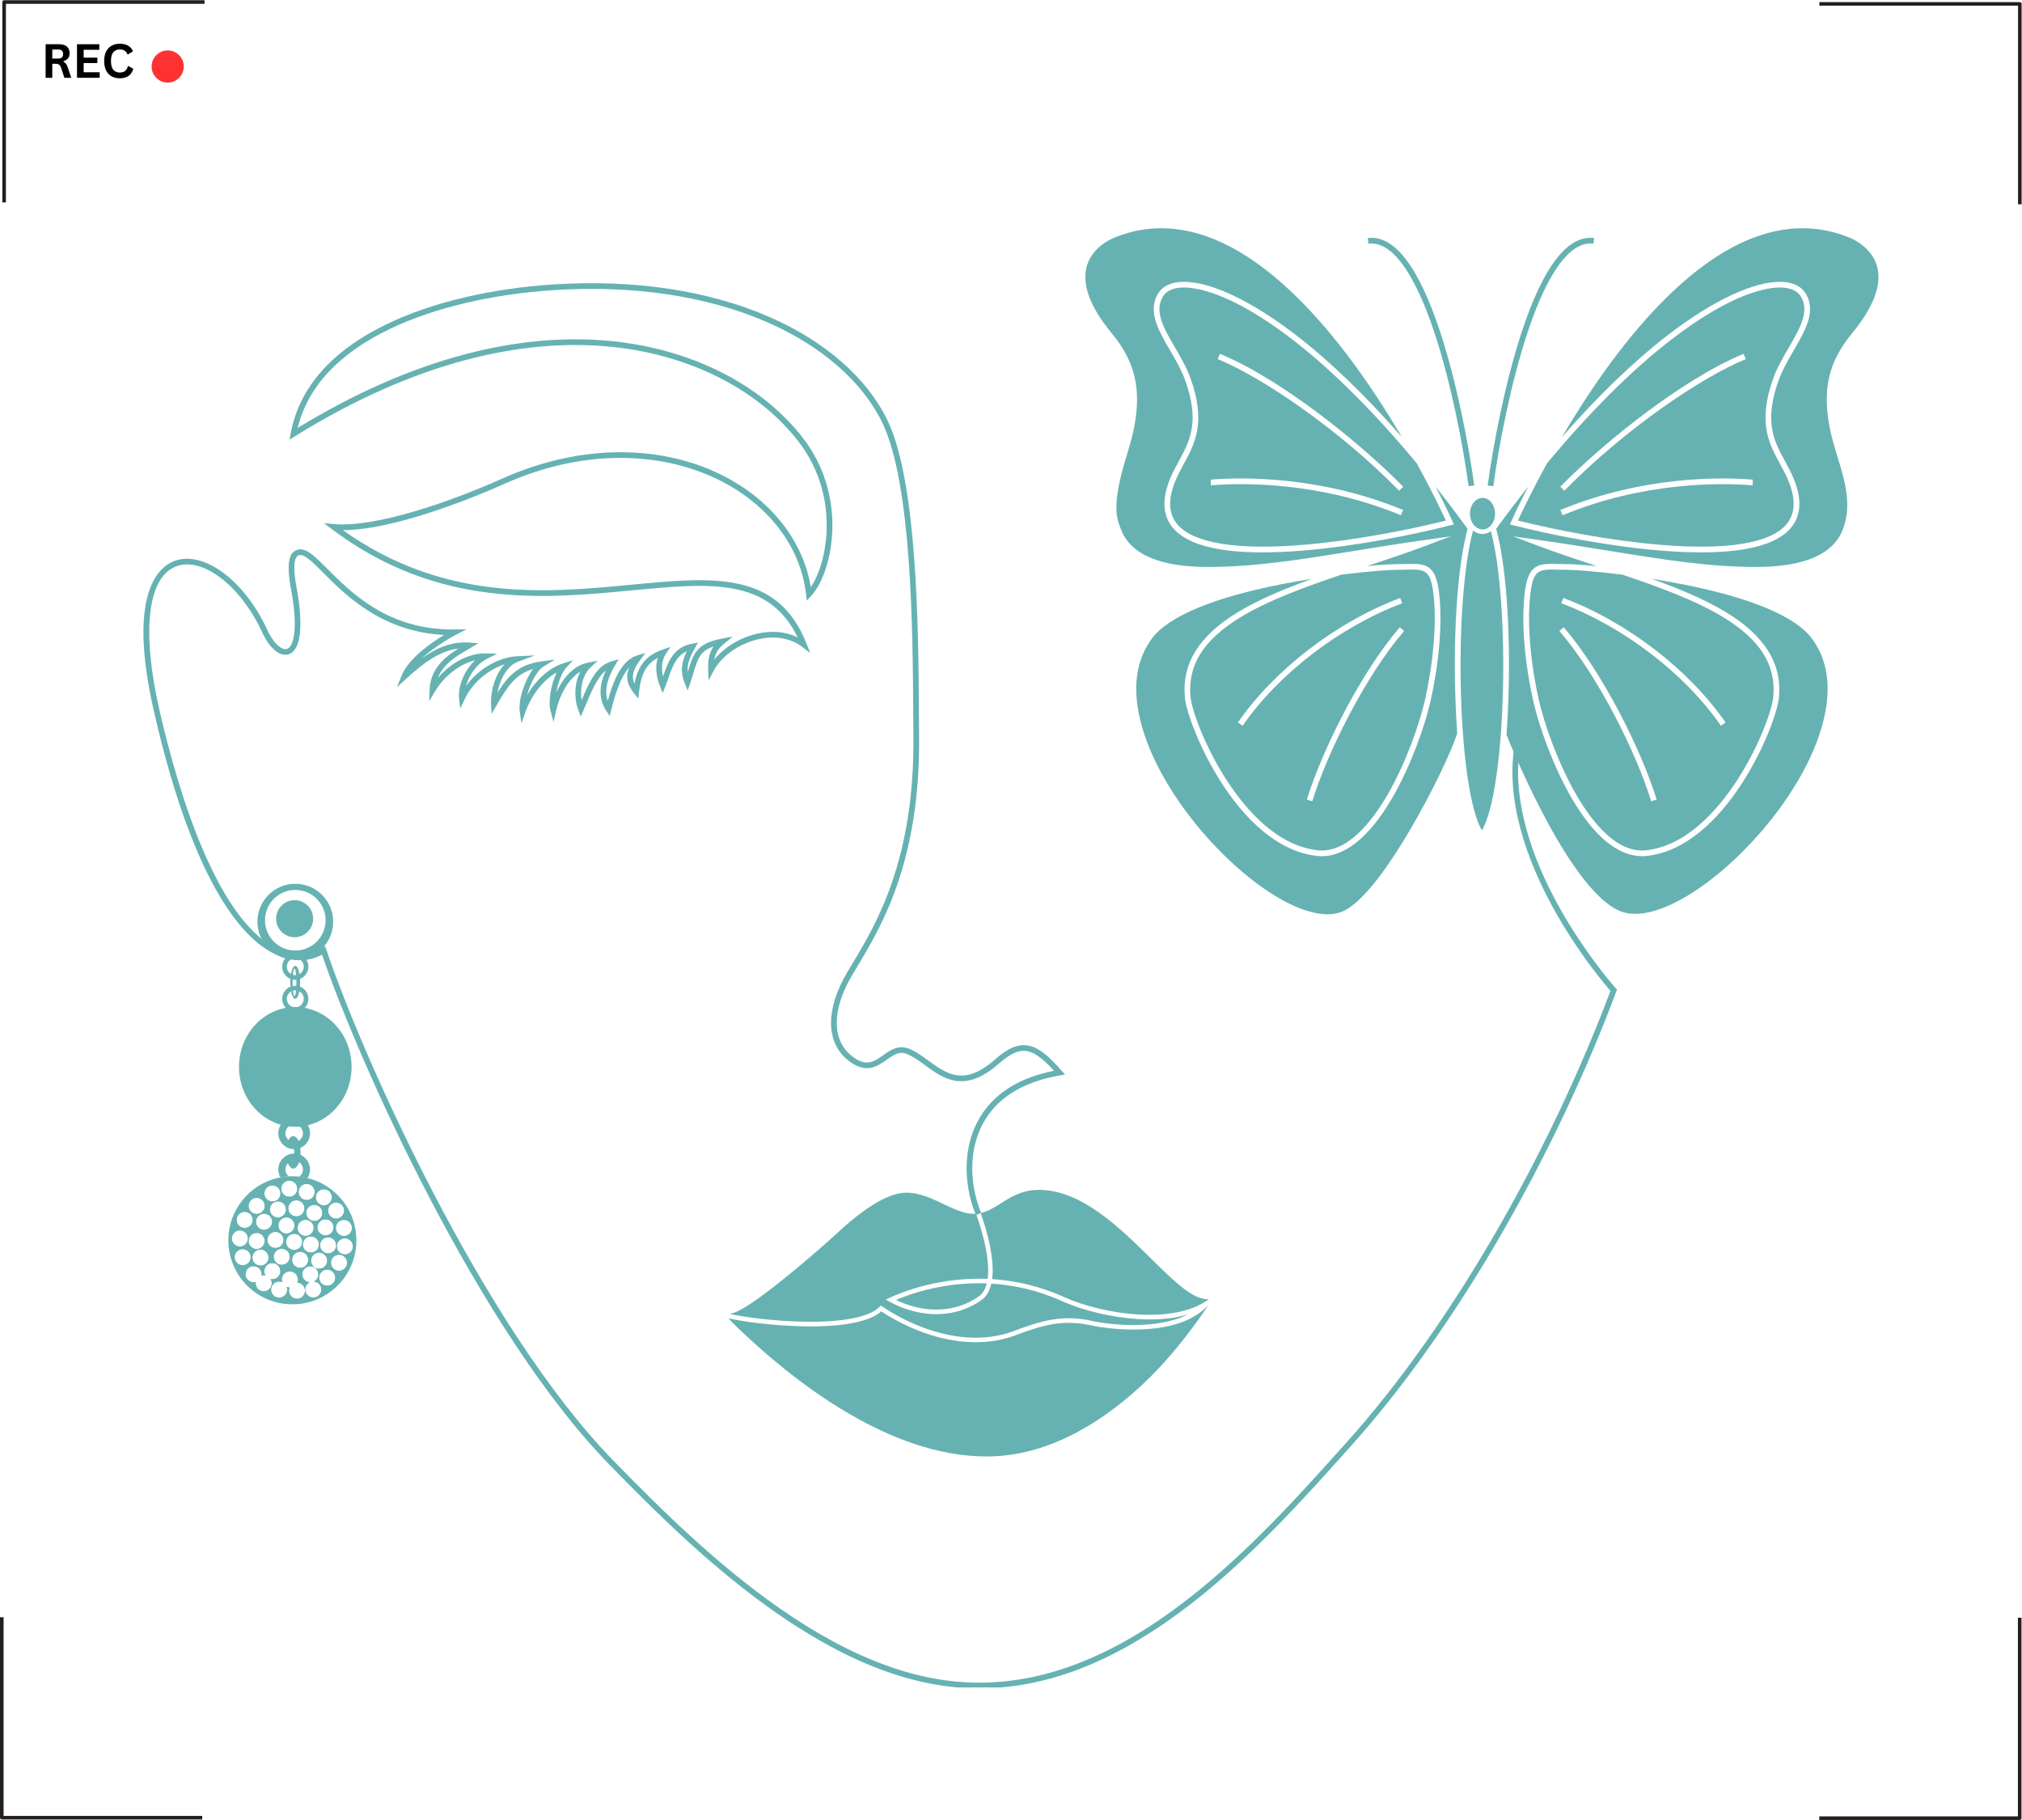 <svg xmlns="http://www.w3.org/2000/svg" xmlns:xlink="http://www.w3.org/1999/xlink" width="600" zoomAndPan="magnify" viewBox="0 0 450 405" height="540" preserveAspectRatio="xMidYMid meet" version="1.0"><defs><g/><clipPath id="d40fa03a01"><path d="M 31.922 63 L 360 63 L 360 375.508 L 31.922 375.508 Z M 31.922 63 " clip-rule="nonzero"/></clipPath><clipPath id="44372334ea"><path d="M 332.355 50.793 L 418.059 50.793 L 418.059 203.578 L 332.355 203.578 Z M 332.355 50.793 " clip-rule="nonzero"/></clipPath><clipPath id="2aea338008"><path d="M 0 359.883 L 45 359.883 L 45 404.883 L 0 404.883 Z M 0 359.883 " clip-rule="nonzero"/></clipPath><clipPath id="87c5c5e576"><path d="M 404.883 359.992 L 449.883 359.992 L 449.883 404.992 L 404.883 404.992 Z M 404.883 359.992 " clip-rule="nonzero"/></clipPath><clipPath id="0e1efdb0f7"><path d="M 404.914 0.465 L 449.914 0.465 L 449.914 45.465 L 404.914 45.465 Z M 404.914 0.465 " clip-rule="nonzero"/></clipPath><clipPath id="e71f429fcb"><path d="M 50.82 261 L 79.281 261 L 79.281 290.652 L 50.82 290.652 Z M 50.82 261 " clip-rule="nonzero"/></clipPath><clipPath id="ad55011ee0"><path d="M 57 196.52 L 75 196.52 L 75 214 L 57 214 Z M 57 196.52 " clip-rule="nonzero"/></clipPath><clipPath id="bade76c99d"><path d="M 61.449 200.312 L 70 200.312 L 70 209 L 61.449 209 Z M 61.449 200.312 " clip-rule="nonzero"/></clipPath><clipPath id="0a89ea1f13"><path d="M 0.52 0.051 L 45.52 0.051 L 45.52 45.051 L 0.52 45.051 Z M 0.52 0.051 " clip-rule="nonzero"/></clipPath><clipPath id="f2f727d668"><path d="M 33.742 11.219 L 41 11.219 L 41 18.719 L 33.742 18.719 Z M 33.742 11.219 " clip-rule="nonzero"/></clipPath></defs><g clip-path="url(#d40fa03a01)"><path fill="#66b2b2" d="M 217.914 375.707 C 203.801 375.707 189.047 370.23 172.863 358.977 C 159.031 349.363 146.734 337.355 135.508 325.809 C 106.398 295.871 79.742 236.055 71.668 212.441 C 68.828 213.984 65.465 214.094 62.113 212.734 C 57.188 210.738 52.469 205.789 48.094 198.027 C 42.809 188.652 38.16 175.344 34.293 158.469 C 28.137 131.656 35.512 125.969 38.969 124.77 C 42.086 123.688 45.895 124.641 49.695 127.461 C 53.453 130.246 56.875 134.633 59.328 139.809 C 60.801 143.238 62.746 144.734 63.832 144.402 C 65.32 143.953 66.449 140.168 64.754 130.988 C 63.988 126.836 64.074 124.332 65.031 123.109 C 65.449 122.578 66.012 122.293 66.703 122.246 C 68.426 122.145 70.203 123.922 72.891 126.617 C 78.305 132.035 86.48 140.23 101.148 140.074 L 103.82 140.043 L 101.445 141.27 C 101.387 141.301 97.082 143.543 93.809 146.555 C 97.195 144.109 100.559 142.715 104.453 142.992 L 106.469 143.133 L 104.734 144.164 C 104.543 144.281 104.344 144.402 104.133 144.52 C 101.637 145.992 98.66 147.746 97.434 150.855 C 100.355 147.457 104.445 145.301 108.121 145.398 L 110.656 145.461 L 108.387 146.598 C 106.074 147.754 104.367 150.289 103.703 152.656 C 106.684 148.527 111.352 146.227 114.977 146.043 L 119.043 145.844 L 115.234 147.273 C 112.891 148.148 111.258 151.129 110.73 154.113 C 113.148 150.258 115.52 147.863 120.492 147.184 L 123.484 146.777 L 120.91 148.355 C 119.602 149.152 118.027 151.984 117.293 154.691 C 119.297 151.27 122.25 148.602 125.281 147.637 L 127.531 146.926 L 125.941 148.668 C 125.062 149.637 124.195 151.906 123.805 154.098 C 125.238 150.957 127.59 148.086 130.859 147.457 L 133.027 147.039 L 131.406 148.543 C 129.754 150.082 129.008 153.02 129.441 155.785 C 131.293 151.418 132.918 148.047 136.148 147.145 L 137.688 146.715 L 136.859 148.086 C 135.547 150.246 134.336 153.227 135.246 155.969 C 136.535 151.352 138.375 146.895 141.797 145.855 L 143.652 145.289 L 142.488 146.84 C 140.727 149.191 140.543 150.727 141.211 152.141 C 141.988 148.055 143.867 145.812 147.438 144.57 L 149.219 143.949 L 148.172 145.52 C 147.336 146.777 147.121 148.605 147.535 150.547 C 147.551 150.504 147.562 150.465 147.582 150.426 C 148.629 147.426 149.824 144.023 154.004 143.246 L 155.328 143.004 L 154.676 144.18 C 153.629 146.062 152.863 147.66 153.051 149.566 C 153.066 149.52 153.078 149.473 153.098 149.426 C 154.328 145.406 155.008 143.188 160.637 142.117 L 163.074 141.652 L 161.16 143.227 C 159.793 144.348 159.188 145.449 158.965 146.781 C 161.188 144.02 164.758 141.836 168.621 140.988 C 171.883 140.266 174.965 140.566 177.5 141.824 C 174.668 135.938 170.332 132.523 163.992 131.156 C 157.527 129.758 149.676 130.512 140.582 131.379 C 121.359 133.219 97.445 135.508 73.867 117.758 L 72.094 116.418 L 74.309 116.621 C 83.441 117.449 100.059 111.746 111.512 106.609 C 120.895 102.406 130.363 100.402 139.656 100.652 C 148.098 100.883 156.113 103.031 162.836 106.879 C 172.52 112.41 178.867 121.012 180.445 130.652 C 182.188 128.059 183.793 123.477 183.965 117.895 C 184.129 112.707 183.109 105 177.316 97.746 C 168.219 86.359 153.117 78.852 135.879 77.156 C 125.73 76.156 114.945 77.133 103.828 80.059 C 91.398 83.336 78.551 89.059 65.652 97.078 L 64.43 97.84 L 64.695 96.426 C 66.633 86.141 73.93 77.914 86.387 71.977 C 96.254 67.266 109.316 64.184 123.168 63.293 C 141.133 62.133 157.766 64.641 171.266 70.543 C 183.641 75.949 192.961 84.117 197.512 93.535 C 204.199 107.391 204.402 140.652 204.504 158.523 C 204.516 160.434 204.527 162.18 204.547 163.719 C 204.855 191.695 196.086 206.277 190.848 214.988 C 190.395 215.742 189.965 216.453 189.57 217.125 C 185.156 224.676 185.098 231.312 189.43 234.875 C 192.688 237.559 194.5 236.277 196.598 234.789 C 198.152 233.688 199.914 232.445 202.215 233.332 C 203.734 233.918 205.121 234.926 206.586 235.996 C 210.695 238.988 214.574 241.816 221.445 235.754 C 224.078 233.43 226.152 232.453 228.172 232.578 C 230.922 232.762 233.398 234.984 236.273 238.27 L 237.016 239.121 L 235.902 239.312 C 227.609 240.734 221.844 244.324 218.777 249.984 C 215.074 256.797 216.246 264.969 218.363 269.895 L 217.203 270.395 C 214.969 265.207 213.746 256.594 217.664 249.379 C 220.781 243.621 226.469 239.887 234.574 238.27 C 231.824 235.258 229.91 233.961 228.09 233.844 C 226.43 233.738 224.645 234.617 222.281 236.703 C 214.648 243.438 209.969 240.031 205.84 237.02 C 204.445 236 203.125 235.039 201.758 234.516 C 200.09 233.871 198.812 234.773 197.328 235.824 C 195.238 237.309 192.629 239.152 188.621 235.852 C 183.773 231.863 183.723 224.621 188.48 216.484 C 188.875 215.809 189.305 215.094 189.762 214.336 C 194.934 205.738 203.582 191.348 203.281 163.73 C 203.262 162.191 203.25 160.445 203.238 158.531 C 203.137 140.762 202.934 107.684 196.371 94.086 C 191.953 84.938 182.855 76.988 170.754 71.703 C 157.441 65.883 141.012 63.41 123.25 64.559 C 109.559 65.438 96.66 68.48 86.93 73.117 C 75.457 78.594 68.5 86.027 66.25 95.223 C 78.832 87.543 91.355 82.031 103.508 78.836 C 114.77 75.867 125.703 74.879 136.004 75.895 C 153.582 77.621 168.996 85.301 178.305 96.957 C 184.34 104.512 185.402 112.535 185.234 117.934 C 185.047 123.961 183.184 129.738 180.488 132.648 L 179.547 133.668 L 179.391 132.289 C 178.297 122.457 172.035 113.59 162.207 107.98 C 155.664 104.238 147.852 102.145 139.625 101.918 C 130.52 101.668 121.238 103.637 112.031 107.766 C 108.07 109.543 88.641 117.957 76.309 117.973 C 98.945 134.094 121.918 131.895 140.461 130.117 C 158.672 128.375 173.055 126.996 179.484 143.199 L 180.332 145.336 L 178.512 143.938 C 176.008 142.02 172.594 141.41 168.895 142.223 C 164.508 143.191 160.547 145.977 158.801 149.32 L 157.707 151.418 L 157.605 149.051 C 157.523 147.059 157.727 145.406 158.812 143.871 C 155.824 144.848 155.336 146.449 154.309 149.797 C 154.102 150.465 153.871 151.227 153.598 152.043 L 153.055 153.652 L 152.41 152.082 C 151.246 149.25 151.797 147.078 152.855 144.914 C 150.488 145.961 149.652 148.344 148.773 150.84 C 148.555 151.473 148.324 152.129 148.074 152.754 L 147.48 154.203 L 146.895 152.754 C 145.984 150.492 145.816 148.234 146.375 146.402 C 143.863 147.746 142.656 149.992 142.223 153.941 L 142.059 155.453 L 141.102 154.27 C 139.551 152.352 139.184 150.57 140.039 148.504 C 138.109 150.625 136.91 154.5 136.039 157.922 L 135.688 159.309 L 134.898 158.117 C 132.949 155.172 133.586 151.887 134.816 149.227 C 132.961 150.688 131.738 153.586 130.18 157.289 L 129.25 159.484 L 128.699 157.977 C 127.66 155.141 127.898 151.84 129.16 149.457 C 126.457 151.074 124.547 154.734 123.758 158.16 L 123.18 160.648 L 122.527 158.18 C 121.93 155.93 122.711 152.129 123.871 149.641 C 120.918 151.316 118.25 154.668 116.902 158.535 L 116.055 160.973 L 115.676 158.422 C 115.285 155.793 116.77 151.391 118.633 148.867 C 114.691 150.027 112.883 152.84 110.469 157.023 L 109.398 158.879 L 109.289 156.738 C 109.137 153.734 110.219 150.086 112.277 147.84 C 108.922 148.922 105.305 151.605 103.371 155.68 L 102.441 157.664 L 102.172 155.488 C 101.859 152.922 103.219 149.262 105.73 146.93 C 102.355 147.746 98.902 150.367 96.781 153.91 L 95.508 156.027 L 95.602 153.559 C 95.785 148.762 99.047 146.16 102.016 144.316 C 97.961 144.824 94.371 147.391 90.406 151.031 L 88.344 152.922 L 89.391 150.324 C 90.93 146.508 95.973 143.027 98.84 141.297 C 85.055 140.602 76.945 132.473 72 127.512 C 69.727 125.234 67.938 123.441 66.781 123.508 C 66.449 123.531 66.223 123.648 66.035 123.887 C 65.551 124.504 65.152 126.195 66 130.754 C 67.594 139.371 66.941 144.785 64.199 145.613 C 62.211 146.215 59.785 144.094 58.176 140.328 C 53.41 130.281 45.156 123.965 39.387 125.969 C 32.859 128.234 31.414 140.281 35.527 158.184 C 39.531 175.648 48.375 205.801 62.59 211.559 C 65.828 212.875 69.051 212.66 71.672 210.961 L 72.355 210.52 L 72.617 211.297 C 80.348 234.285 107.145 294.824 136.418 324.93 C 147.602 336.426 159.844 348.383 173.586 357.941 C 189.949 369.312 204.789 374.711 218.949 374.43 C 233.758 374.141 248.602 368.07 264.332 355.867 C 277.828 345.395 289.715 332.105 299.266 321.422 L 299.773 320.859 C 311.398 307.934 323.145 291.301 333.75 272.742 C 343.387 255.887 351.906 237.832 358.41 220.5 C 357.176 219.078 351.695 212.578 346.59 203.691 C 341.25 194.402 335.227 180.531 336.867 167.184 L 338.121 167.336 C 336.523 180.328 342.434 193.922 347.676 203.039 C 353.379 212.961 359.543 219.875 359.605 219.941 L 359.863 220.227 L 359.727 220.586 C 353.188 238.09 344.586 256.344 334.852 273.371 C 324.203 292.004 312.395 308.715 300.715 321.703 L 300.211 322.27 C 290.625 332.988 278.695 346.328 265.109 356.867 C 249.152 369.242 234.062 375.402 218.973 375.695 C 218.625 375.703 218.27 375.707 217.914 375.707 " fill-opacity="1" fill-rule="nonzero"/></g><path fill="#66b2b2" d="M 195.73 290.82 L 196.023 290.531 L 196.367 290.758 C 206.266 297.324 217.168 299.367 225.52 296.227 C 231.566 293.953 236.363 292.457 243.023 293.938 C 247.117 294.848 257.531 295.949 264.438 292.484 C 261.637 293.332 258.625 293.613 255.902 293.613 C 254.98 293.613 254.098 293.582 253.258 293.531 C 247.512 293.176 241.047 291.652 236.387 289.547 C 230.859 287.055 225.504 285.941 220.621 285.645 C 220.266 287.211 219.559 288.527 218.352 289.359 C 211.477 294.121 203.328 292.645 197.996 289.672 L 197.129 289.188 L 198.031 288.77 C 201.062 287.375 209.305 284.156 219.805 284.59 C 220.535 279.348 217.707 271.441 217.207 270.094 C 214.875 270.27 212.484 269.133 209.961 267.926 C 206.73 266.387 203.391 264.789 199.668 265.66 C 194.961 266.762 189.289 271.664 187.066 273.719 C 182.359 278.082 168.031 290.523 163.523 292.043 L 162.473 292.395 C 165.406 293.07 171.938 293.945 178.469 294.102 C 187.273 294.312 193.402 293.145 195.73 290.82 " fill-opacity="1" fill-rule="nonzero"/><path fill="#66b2b2" d="M 199.41 289.27 C 204.461 291.754 211.664 292.762 217.773 288.527 C 218.715 287.875 219.297 286.844 219.613 285.59 C 210.355 285.242 202.918 287.777 199.41 289.27 " fill-opacity="1" fill-rule="nonzero"/><path fill="#66b2b2" d="M 220.801 284.637 C 225.762 284.949 231.191 286.098 236.805 288.629 C 245.578 292.586 261.484 294.867 269.031 289.082 C 268.625 289.078 268.703 289.148 267.98 289.035 C 264.816 288.594 260.77 284.602 256.09 279.992 C 249.207 273.207 240.656 264.781 231.246 264.781 C 231.125 264.781 231 264.781 230.879 264.789 C 227.34 264.871 224.93 266.395 222.797 267.738 C 221.32 268.676 219.906 269.566 218.23 269.941 C 218.922 271.809 221.508 279.277 220.801 284.637 " fill-opacity="1" fill-rule="nonzero"/><path fill="#66b2b2" d="M 268.918 290.41 C 266.012 293.605 261.246 295.418 254.754 295.793 C 249.703 296.086 244.867 295.387 242.805 294.926 C 236.418 293.512 231.758 294.965 225.879 297.176 C 223.188 298.184 220.242 298.68 217.164 298.68 C 210.441 298.68 203.055 296.324 196.137 291.824 C 189.93 297.223 168.203 294.789 162.137 293.359 C 162.48 293.766 162.926 294.27 163.27 294.598 C 166.602 297.797 174.41 305.281 184.648 311.938 C 197.078 320.012 208.805 324.105 219.516 324.105 C 219.871 324.105 220.219 324.102 220.566 324.09 C 234.926 323.73 247.098 314.926 254.781 307.602 C 261.668 301.039 267.02 293.312 268.941 290.398 C 268.938 290.402 268.93 290.406 268.918 290.41 " fill-opacity="1" fill-rule="nonzero"/><path fill="#66b2b2" d="M 311.613 133.062 L 312.062 134.246 C 298.16 139.48 284.555 149.922 276.551 161.492 L 275.508 160.77 C 283.648 149 297.48 138.379 311.613 133.062 Z M 292.059 178.297 L 290.848 177.926 C 294.238 166.906 302.902 149.555 311.539 139.586 L 312.496 140.414 C 303.969 150.258 295.406 167.406 292.059 178.297 Z M 264.945 155.031 C 265.223 158.078 268.207 166.281 273.098 173.77 C 277.355 180.285 284.316 188.258 293.297 189.211 C 299.766 189.898 305.266 182.926 308.738 176.953 C 312.816 169.938 315.906 161.188 317.16 155.629 C 318.746 148.594 320.023 138.441 318.863 131.051 C 318.164 126.613 316.668 126.656 312.668 126.77 C 312.012 126.789 311.266 126.809 310.473 126.809 C 309.301 126.809 304.691 127.105 298.512 127.879 C 290.262 130.668 282.156 133.641 276.059 137.363 C 267.84 142.375 264.309 147.988 264.945 155.031 " fill-opacity="1" fill-rule="nonzero"/><path fill="#66b2b2" d="M 384.027 160.77 L 382.984 161.492 C 374.988 149.922 361.379 139.48 347.473 134.246 L 347.922 133.062 C 362.055 138.379 375.887 149 384.027 160.77 Z M 367.477 178.297 C 364.129 167.406 355.57 150.258 347.043 140.414 L 348 139.586 C 356.633 149.555 365.301 166.906 368.691 177.926 Z M 346.934 126.77 C 346.352 126.754 345.824 126.738 345.344 126.738 C 342.516 126.738 341.332 127.258 340.738 131.051 C 339.574 138.441 340.852 148.59 342.438 155.629 C 343.691 161.188 346.785 169.938 350.863 176.953 C 354.336 182.926 359.832 189.895 366.305 189.211 C 375.281 188.258 382.246 180.285 386.504 173.77 C 391.395 166.281 394.375 158.078 394.652 155.031 C 395.289 147.988 391.762 142.375 383.543 137.363 C 377.441 133.641 369.34 130.668 361.086 127.879 C 354.906 127.105 350.297 126.809 349.129 126.809 C 348.336 126.809 347.59 126.789 346.934 126.77 " fill-opacity="1" fill-rule="nonzero"/><path fill="#66b2b2" d="M 329.938 118.824 C 329.16 118.824 328.438 118.543 327.836 118.062 C 325.762 125.648 324.707 139.91 325.145 154.598 C 325.582 169.25 327.352 180.664 329.801 184.785 C 331.711 181.566 333.215 173.902 333.988 163.711 C 334.117 162.379 334.363 157.703 334.457 154.598 C 334.891 140.02 333.855 125.855 331.812 118.23 C 331.262 118.605 330.617 118.824 329.938 118.824 " fill-opacity="1" fill-rule="nonzero"/><path fill="#66b2b2" d="M 312.289 108.309 L 311.387 109.195 C 297.613 95.184 280.648 83.855 271.008 79.91 L 271.488 78.742 C 279.109 81.855 287.398 87.492 293.004 91.664 C 299.957 96.844 306.988 102.91 312.289 108.309 Z M 311.773 114.652 C 293.621 107.145 276.52 107.469 270.008 107.957 C 269.688 107.98 269.559 107.992 269.473 107.992 L 269.473 106.723 C 269.531 106.723 269.684 106.711 269.914 106.695 C 276.516 106.199 293.852 105.867 312.258 113.484 Z M 287.617 75.543 C 274.227 65.242 266.469 63.98 263.48 63.98 C 263.367 63.98 263.262 63.98 263.16 63.984 C 261.102 64.051 259.621 64.711 258.871 65.891 C 256.777 69.203 258.973 72.988 261.523 77.371 C 262.777 79.527 264.07 81.758 264.91 84.074 C 268.496 93.961 265.93 98.684 263.449 103.25 C 262.742 104.539 262.02 105.879 261.457 107.309 C 259.879 111.316 260.105 114.504 262.121 116.793 C 265.781 120.934 275.488 122.469 290.195 121.23 C 301.473 120.277 313.754 117.859 321.781 115.844 C 320.992 114.133 318.738 109.348 315.309 103.113 C 305.863 91.727 296.453 82.348 287.617 75.543 " fill-opacity="1" fill-rule="nonzero"/><path fill="#66b2b2" d="M 366.531 91.664 C 372.145 87.492 380.426 81.855 388.051 78.742 L 388.527 79.91 C 378.887 83.855 361.922 95.184 348.152 109.195 L 347.246 108.309 C 352.547 102.91 359.578 96.844 366.531 91.664 Z M 390.062 106.723 L 390.062 107.992 C 389.98 107.992 389.848 107.98 389.527 107.957 C 383.016 107.469 365.914 107.145 347.762 114.652 L 347.277 113.484 C 365.684 105.867 383.023 106.199 389.621 106.695 C 389.855 106.711 390.004 106.723 390.062 106.723 Z M 369.402 121.23 C 384.109 122.469 393.82 120.934 397.477 116.793 C 399.496 114.504 399.719 111.316 398.141 107.309 C 397.582 105.879 396.852 104.539 396.152 103.246 C 393.672 98.684 391.105 93.961 394.688 84.074 C 395.531 81.758 396.824 79.527 398.078 77.371 C 400.625 72.988 402.824 69.203 400.73 65.891 C 399.98 64.711 398.5 64.051 396.441 63.984 C 393.711 63.895 385.883 64.848 371.984 75.543 C 363.148 82.348 353.738 91.73 344.289 103.113 C 340.859 109.348 338.605 114.133 337.816 115.844 C 345.848 117.855 358.129 120.277 369.402 121.23 " fill-opacity="1" fill-rule="nonzero"/><g clip-path="url(#44372334ea)"><path fill="#66b2b2" d="M 335.723 154.633 C 335.629 157.766 335.477 160.738 335.273 163.52 C 337.027 167.879 349.926 199.078 360.996 202.902 C 364.98 204.281 370.922 202.516 377.727 197.938 C 384.273 193.531 391.039 186.848 396.297 179.59 C 401.25 172.746 404.605 165.82 406 159.57 C 407.582 152.469 406.621 146.543 403.137 141.961 C 399.461 137.125 389.559 132.992 374.504 130.023 C 372.141 129.559 369.812 129.148 367.586 128.801 C 373.723 131.016 379.52 133.426 384.199 136.281 C 392.758 141.5 396.594 147.672 395.914 155.148 C 395.355 161.352 384.133 188.59 366.438 190.473 C 366.098 190.508 365.762 190.523 365.426 190.523 C 360.094 190.523 354.707 186.082 349.77 177.59 C 345.621 170.461 342.48 161.559 341.207 155.906 C 339.59 148.754 338.293 138.422 339.488 130.855 C 340.359 125.316 342.848 125.387 346.969 125.504 C 347.648 125.523 348.355 125.543 349.129 125.543 C 349.98 125.543 352.215 125.672 355.34 125.965 C 350.902 124.492 346.34 122.977 342.09 121.371 L 336.738 119.352 L 342.402 120.148 C 348.004 120.941 353.113 121.766 358.059 122.566 C 369.988 124.5 380.289 126.164 390.793 126.164 C 401.398 126.164 407.883 123.406 410.066 117.965 C 412.258 112.512 410.578 107.02 408.957 101.711 C 408.336 99.688 407.699 97.598 407.277 95.531 C 405.492 86.73 406.914 80.547 412.168 74.18 C 416.906 68.441 418.801 63.496 417.797 59.473 C 416.727 55.184 412.562 53.273 411.734 52.934 C 402.891 49.285 393.512 50.309 383.855 55.984 C 376.055 60.566 368.066 68.168 360.094 78.562 C 355.293 84.832 351.078 91.387 347.629 97.242 C 355.68 88.047 363.652 80.363 371.211 74.543 C 381.227 66.832 390.438 62.52 396.48 62.719 C 398.98 62.801 400.816 63.664 401.801 65.215 C 404.305 69.176 401.812 73.465 399.172 78.008 C 397.949 80.113 396.684 82.293 395.879 84.508 C 392.492 93.855 394.809 98.125 397.266 102.645 C 397.984 103.969 398.73 105.34 399.324 106.848 C 401.086 111.328 400.785 114.957 398.426 117.629 C 394.438 122.148 384.637 123.781 369.301 122.492 C 357.594 121.508 344.82 118.945 336.77 116.883 L 336.047 116.699 L 336.348 116.016 C 336.383 115.938 337.711 112.941 340.113 108.27 C 337.73 111.289 335.344 114.43 332.977 117.68 C 335.121 125.473 336.172 139.578 335.723 154.633 " fill-opacity="1" fill-rule="nonzero"/></g><path fill="#66b2b2" d="M 329.938 117.809 C 331.477 117.809 332.727 116.234 332.727 114.305 C 332.727 112.371 331.477 110.797 329.938 110.797 C 328.398 110.797 327.148 112.371 327.148 114.305 C 327.148 116.234 328.398 117.809 329.938 117.809 " fill-opacity="1" fill-rule="nonzero"/><path fill="#66b2b2" d="M 323.254 116.016 L 323.555 116.699 L 322.832 116.883 C 314.777 118.945 302.004 121.508 290.301 122.492 C 274.965 123.785 265.164 122.148 261.172 117.629 C 258.812 114.957 258.516 111.328 260.277 106.848 C 260.867 105.34 261.613 103.969 262.336 102.645 C 264.789 98.125 267.109 93.855 263.723 84.508 C 262.914 82.293 261.648 80.113 260.426 78.008 C 257.785 73.465 255.293 69.176 257.801 65.215 C 258.781 63.664 260.621 62.801 263.121 62.719 C 269.164 62.523 278.371 66.832 288.391 74.543 C 295.949 80.363 303.918 88.047 311.969 97.242 C 308.516 91.379 304.301 84.82 299.492 78.547 C 291.527 68.152 283.531 60.559 275.738 55.98 C 266.086 50.309 256.707 49.285 247.863 52.934 C 247.039 53.273 242.871 55.184 241.805 59.473 C 240.797 63.496 242.691 68.441 247.43 74.18 C 252.691 80.547 254.105 86.73 252.32 95.531 C 251.902 97.598 251.262 99.688 250.645 101.711 C 247.344 112.512 248.457 115.281 249.535 117.965 C 251.715 123.406 258.203 126.164 268.809 126.164 C 279.309 126.164 289.613 124.5 301.539 122.566 C 306.484 121.766 311.598 120.941 317.195 120.148 L 322.855 119.352 L 317.508 121.371 C 313.258 122.977 308.699 124.492 304.258 125.965 C 307.379 125.672 309.617 125.543 310.473 125.543 C 311.246 125.543 311.949 125.523 312.629 125.504 C 316.754 125.387 319.242 125.316 320.113 130.855 C 321.305 138.422 320.008 148.754 318.395 155.906 C 317.121 161.559 313.977 170.461 309.832 177.59 C 304.578 186.617 298.816 191.07 293.16 190.473 C 275.469 188.59 264.246 161.352 263.684 155.148 C 263.008 147.672 266.84 141.5 275.398 136.281 C 280.078 133.426 285.879 131.016 292.016 128.801 C 289.789 129.148 287.461 129.559 285.098 130.023 C 270.043 132.992 260.141 137.125 256.465 141.961 C 252.871 146.688 251.965 152.855 253.777 160.289 C 255.371 166.832 259.012 174.008 264.305 181.051 C 269.59 188.074 276.227 194.457 282.516 198.555 C 289.074 202.832 294.781 204.379 298.582 202.91 C 307.449 199.488 322.027 170.484 324.301 163.191 C 324.109 160.504 323.965 157.645 323.879 154.633 C 323.43 139.578 324.48 125.473 326.621 117.68 C 324.25 114.43 321.871 111.289 319.488 108.273 C 321.887 112.941 323.223 115.938 323.254 116.016 " fill-opacity="1" fill-rule="nonzero"/><path fill="#66b2b2" d="M 326.836 108.199 C 325.613 99.168 323.008 85.555 319.371 74.441 C 316.203 64.777 311.07 53.426 304.551 54.227 L 304.395 52.969 C 310.309 52.242 315.754 59.336 320.574 74.051 C 324.238 85.242 326.863 98.945 328.094 108.031 L 326.836 108.199 " fill-opacity="1" fill-rule="nonzero"/><path fill="#66b2b2" d="M 332.336 108.199 L 331.082 108.031 C 332.316 98.945 334.941 85.242 338.602 74.051 C 343.422 59.336 348.859 52.242 354.785 52.969 L 354.629 54.227 C 348.105 53.418 342.973 64.777 339.809 74.441 C 336.172 85.555 333.562 99.168 332.336 108.199 " fill-opacity="1" fill-rule="nonzero"/><g clip-path="url(#2aea338008)"><path fill="#231f20" d="M 45 404.883 L 0.398 404.883 C 0.18 404.883 0 404.707 0 404.488 L 0 359.883 L 0.797 359.883 L 0.797 404.09 L 45 404.09 Z M 45 404.883 " fill-opacity="1" fill-rule="nonzero"/></g><g clip-path="url(#87c5c5e576)"><path fill="#231f20" d="M 449.883 359.992 L 449.883 404.594 C 449.883 404.812 449.707 404.992 449.488 404.992 L 404.883 404.992 L 404.883 404.195 L 449.09 404.195 L 449.09 359.992 Z M 449.883 359.992 " fill-opacity="1" fill-rule="nonzero"/></g><g clip-path="url(#0e1efdb0f7)"><path fill="#231f20" d="M 404.914 0.465 L 449.516 0.465 C 449.738 0.465 449.914 0.645 449.914 0.863 L 449.914 45.465 L 449.121 45.465 L 449.121 1.262 L 404.914 1.262 Z M 404.914 0.465 " fill-opacity="1" fill-rule="nonzero"/></g><path fill="#66b2b2" d="M 65.273 252.805 C 64.379 252.805 63.652 254.426 63.652 256.43 C 63.652 255.309 64.059 254.398 64.559 254.398 C 65.062 254.398 65.469 255.309 65.469 256.43 C 65.469 257.551 65.062 258.457 64.559 258.457 C 64.059 258.457 63.652 257.551 63.652 256.43 C 63.652 258.43 64.379 260.051 65.273 260.051 C 66.168 260.051 66.895 258.43 66.895 256.43 C 66.895 254.426 66.168 252.805 65.273 252.805 " fill-opacity="1" fill-rule="nonzero"/><path fill="#66b2b2" d="M 64.273 261.777 C 63.812 261.422 63.516 260.867 63.516 260.238 C 63.516 259.16 64.391 258.289 65.469 258.289 C 66.547 258.289 67.422 259.16 67.422 260.238 C 67.422 260.902 67.09 261.484 66.586 261.836 C 67.215 261.902 67.828 262.012 68.43 262.16 C 68.789 261.605 69 260.949 69 260.238 C 69 258.289 67.418 256.707 65.469 256.707 C 63.52 256.707 61.938 258.289 61.938 260.238 C 61.938 260.883 62.113 261.484 62.414 262.008 C 63.023 261.891 63.641 261.812 64.273 261.777 " fill-opacity="1" fill-rule="nonzero"/><path fill="#66b2b2" d="M 65.469 254.137 C 64.391 254.137 63.516 253.266 63.516 252.188 C 63.516 251.109 64.391 250.234 65.469 250.234 C 66.547 250.234 67.422 251.109 67.422 252.188 C 67.422 253.266 66.547 254.137 65.469 254.137 Z M 65.469 248.656 C 63.52 248.656 61.938 250.234 61.938 252.188 C 61.938 254.137 63.52 255.719 65.469 255.719 C 67.418 255.719 69 254.137 69 252.188 C 69 250.234 67.418 248.656 65.469 248.656 " fill-opacity="1" fill-rule="nonzero"/><g clip-path="url(#e71f429fcb)"><path fill="#66b2b2" d="M 76.754 279.152 C 75.762 279.152 74.957 278.348 74.957 277.355 C 74.957 276.363 75.762 275.559 76.754 275.559 C 77.746 275.559 78.551 276.363 78.551 277.355 C 78.551 278.348 77.746 279.152 76.754 279.152 Z M 75.453 282.797 C 74.461 282.797 73.656 281.992 73.656 281 C 73.656 280.008 74.461 279.203 75.453 279.203 C 76.445 279.203 77.25 280.008 77.25 281 C 77.25 281.992 76.445 282.797 75.453 282.797 Z M 72.816 286.109 C 71.824 286.109 71.02 285.305 71.02 284.312 C 71.02 283.324 71.824 282.52 72.816 282.52 C 73.809 282.52 74.613 283.324 74.613 284.312 C 74.613 285.305 73.809 286.109 72.816 286.109 Z M 69.719 288.742 C 68.727 288.742 67.922 287.938 67.922 286.945 C 67.922 286.25 68.328 285.648 68.91 285.352 C 67.988 285.273 67.266 284.512 67.266 283.57 C 67.266 282.578 68.07 281.773 69.062 281.773 C 70.055 281.773 70.859 282.578 70.859 283.57 C 70.859 284.27 70.453 284.867 69.871 285.164 C 70.789 285.246 71.516 286.008 71.516 286.945 C 71.516 287.938 70.711 288.742 69.719 288.742 Z M 66.102 289.012 C 65.109 289.012 64.305 288.207 64.305 287.215 C 64.305 286.965 64.359 286.727 64.449 286.508 C 64.223 286.5 64.004 286.457 63.805 286.371 C 63.875 286.562 63.918 286.766 63.918 286.977 C 63.918 287.973 63.113 288.773 62.121 288.773 C 61.129 288.773 60.324 287.973 60.324 286.977 C 60.324 285.988 61.129 285.184 62.121 285.184 C 62.371 285.184 62.605 285.234 62.824 285.324 C 62.754 285.133 62.711 284.93 62.711 284.719 C 62.711 283.727 63.512 282.922 64.504 282.922 C 65.496 282.922 66.301 283.727 66.301 284.719 C 66.301 284.969 66.25 285.207 66.156 285.426 C 67.121 285.453 67.898 286.242 67.898 287.215 C 67.898 288.207 67.094 289.012 66.102 289.012 Z M 58.688 287.363 C 57.699 287.363 56.895 286.555 56.895 285.566 C 56.895 285.465 56.906 285.367 56.922 285.273 C 56.766 285.316 56.602 285.348 56.434 285.348 C 55.441 285.348 54.637 284.543 54.637 283.551 C 54.637 282.559 55.441 281.754 56.434 281.754 C 57.422 281.754 58.227 282.559 58.227 283.551 C 58.227 283.652 58.215 283.75 58.199 283.844 C 58.355 283.801 58.52 283.77 58.688 283.77 C 58.824 283.77 58.953 283.785 59.082 283.816 C 58.91 283.539 58.809 283.215 58.809 282.871 C 58.809 281.879 59.613 281.074 60.602 281.074 C 61.594 281.074 62.398 281.879 62.398 282.871 C 62.398 283.859 61.594 284.664 60.602 284.664 C 60.469 284.664 60.336 284.648 60.211 284.621 C 60.383 284.895 60.484 285.219 60.484 285.566 C 60.484 286.555 59.684 287.363 58.688 287.363 Z M 52.211 279.762 C 52.211 278.77 53.016 277.965 54.004 277.965 C 54.996 277.965 55.801 278.77 55.801 279.762 C 55.801 280.754 54.996 281.559 54.004 281.559 C 53.016 281.559 52.211 280.754 52.211 279.762 Z M 51.586 275.59 C 51.586 274.598 52.387 273.793 53.383 273.793 C 54.371 273.793 55.176 274.598 55.176 275.59 C 55.176 276.582 54.371 277.387 53.383 277.387 C 52.387 277.387 51.586 276.582 51.586 275.59 Z M 54.453 269.664 C 55.445 269.664 56.25 270.469 56.25 271.461 C 56.25 272.453 55.445 273.258 54.453 273.258 C 53.461 273.258 52.656 272.453 52.656 271.461 C 52.656 270.469 53.461 269.664 54.453 269.664 Z M 57.117 266.547 C 58.109 266.547 58.914 267.352 58.914 268.344 C 58.914 269.332 58.109 270.141 57.117 270.141 C 56.125 270.141 55.32 269.332 55.32 268.344 C 55.32 267.352 56.125 266.547 57.117 266.547 Z M 60.629 263.781 C 61.621 263.781 62.422 264.586 62.422 265.578 C 62.422 266.566 61.621 267.371 60.629 267.371 C 59.637 267.371 58.832 266.566 58.832 265.578 C 58.832 264.586 59.637 263.781 60.629 263.781 Z M 64.375 262.727 C 65.367 262.727 66.172 263.531 66.172 264.523 C 66.172 265.516 65.367 266.32 64.375 266.32 C 63.383 266.32 62.578 265.516 62.578 264.523 C 62.578 263.531 63.383 262.727 64.375 262.727 Z M 68.246 263.449 C 69.238 263.449 70.043 264.254 70.043 265.246 C 70.043 266.238 69.238 267.043 68.246 267.043 C 67.254 267.043 66.449 266.238 66.449 265.246 C 66.449 264.254 67.254 263.449 68.246 263.449 Z M 72.078 264.637 C 73.066 264.637 73.871 265.441 73.871 266.434 C 73.871 267.426 73.066 268.23 72.078 268.23 C 71.086 268.23 70.281 267.426 70.281 266.434 C 70.281 265.441 71.086 264.637 72.078 264.637 Z M 76.598 269.387 C 76.598 270.379 75.793 271.184 74.801 271.184 C 73.809 271.184 73.008 270.379 73.008 269.387 C 73.008 268.395 73.809 267.59 74.801 267.59 C 75.793 267.59 76.598 268.395 76.598 269.387 Z M 71.23 277.117 C 71.23 276.125 72.035 275.324 73.027 275.324 C 74.02 275.324 74.824 276.125 74.824 277.117 C 74.824 278.109 74.02 278.914 73.027 278.914 C 72.035 278.914 71.23 278.109 71.23 277.117 Z M 71.02 278.738 C 72.012 278.738 72.816 279.543 72.816 280.535 C 72.816 281.527 72.012 282.332 71.02 282.332 C 70.027 282.332 69.223 281.527 69.223 280.535 C 69.223 279.543 70.027 278.738 71.02 278.738 Z M 67.391 276.941 C 67.391 275.949 68.195 275.145 69.188 275.145 C 70.18 275.145 70.984 275.949 70.984 276.941 C 70.984 277.934 70.18 278.738 69.188 278.738 C 68.195 278.738 67.391 277.934 67.391 276.941 Z M 66.801 278.555 C 67.793 278.555 68.598 279.359 68.598 280.352 C 68.598 281.344 67.793 282.148 66.801 282.148 C 65.809 282.148 65.004 281.344 65.004 280.352 C 65.004 279.359 65.809 278.555 66.801 278.555 Z M 63.672 276.355 C 63.672 275.363 64.477 274.559 65.469 274.559 C 66.461 274.559 67.266 275.363 67.266 276.355 C 67.266 277.348 66.461 278.152 65.469 278.152 C 64.477 278.152 63.672 277.348 63.672 276.355 Z M 62.703 277.871 C 63.691 277.871 64.496 278.676 64.496 279.668 C 64.496 280.66 63.691 281.465 62.703 281.465 C 61.711 281.465 60.906 280.66 60.906 279.668 C 60.906 278.676 61.711 277.871 62.703 277.871 Z M 59.504 275.922 C 59.504 274.93 60.309 274.125 61.297 274.125 C 62.293 274.125 63.098 274.93 63.098 275.922 C 63.098 276.914 62.293 277.719 61.297 277.719 C 60.309 277.719 59.504 276.914 59.504 275.922 Z M 57.969 278.047 C 58.961 278.047 59.766 278.852 59.766 279.844 C 59.766 280.836 58.961 281.641 57.969 281.641 C 56.977 281.641 56.176 280.836 56.176 279.844 C 56.176 278.852 56.977 278.047 57.969 278.047 Z M 57.117 274.352 C 58.109 274.352 58.914 275.156 58.914 276.148 C 58.914 277.141 58.109 277.945 57.117 277.945 C 56.125 277.945 55.32 277.141 55.32 276.148 C 55.32 275.156 56.125 274.352 57.117 274.352 Z M 60.566 271.875 C 60.566 272.863 59.762 273.672 58.77 273.672 C 57.777 273.672 56.973 272.863 56.973 271.875 C 56.973 270.883 57.777 270.078 58.77 270.078 C 59.762 270.078 60.566 270.883 60.566 271.875 Z M 61.855 270.934 C 60.863 270.934 60.059 270.129 60.059 269.137 C 60.059 268.145 60.863 267.344 61.855 267.344 C 62.848 267.344 63.652 268.145 63.652 269.137 C 63.652 270.129 62.848 270.934 61.855 270.934 Z M 65.543 272.699 C 65.543 273.691 64.738 274.496 63.746 274.496 C 62.754 274.496 61.949 273.691 61.949 272.699 C 61.949 271.707 62.754 270.902 63.746 270.902 C 64.738 270.902 65.543 271.707 65.543 272.699 Z M 65.957 270.688 C 64.961 270.688 64.156 269.883 64.156 268.891 C 64.156 267.898 64.961 267.094 65.957 267.094 C 66.949 267.094 67.754 267.898 67.754 268.891 C 67.754 269.883 66.949 270.688 65.957 270.688 Z M 69.805 273.238 C 69.805 274.23 69 275.031 68.008 275.031 C 67.02 275.031 66.215 274.23 66.215 273.238 C 66.215 272.242 67.02 271.441 68.008 271.441 C 69 271.441 69.805 272.242 69.805 273.238 Z M 72.438 271.328 C 73.43 271.328 74.234 272.133 74.234 273.121 C 74.234 274.113 73.43 274.918 72.438 274.918 C 71.449 274.918 70.645 274.113 70.645 273.121 C 70.645 272.133 71.449 271.328 72.438 271.328 Z M 69.949 271.711 C 68.957 271.711 68.152 270.902 68.152 269.914 C 68.152 268.922 68.957 268.117 69.949 268.117 C 70.941 268.117 71.746 268.922 71.746 269.914 C 71.746 270.902 70.941 271.711 69.949 271.711 Z M 78.332 273.258 C 78.332 274.25 77.527 275.055 76.535 275.055 C 75.543 275.055 74.738 274.25 74.738 273.258 C 74.738 272.266 75.543 271.461 76.535 271.461 C 77.527 271.461 78.332 272.266 78.332 273.258 Z M 65.066 261.754 C 57.199 261.754 50.82 268.137 50.82 276.004 C 50.82 283.871 57.199 290.25 65.066 290.25 C 72.938 290.25 79.316 283.871 79.316 276.004 C 79.316 268.137 72.938 261.754 65.066 261.754 " fill-opacity="1" fill-rule="nonzero"/></g><path fill="#66b2b2" d="M 76.754 279.152 C 75.762 279.152 74.957 278.348 74.957 277.355 C 74.957 276.363 75.762 275.559 76.754 275.559 C 77.746 275.559 78.551 276.363 78.551 277.355 C 78.551 278.348 77.746 279.152 76.754 279.152 Z M 75.453 282.797 C 74.461 282.797 73.656 281.992 73.656 281 C 73.656 280.008 74.461 279.203 75.453 279.203 C 76.445 279.203 77.25 280.008 77.25 281 C 77.25 281.992 76.445 282.797 75.453 282.797 Z M 72.816 286.109 C 71.824 286.109 71.02 285.305 71.02 284.312 C 71.02 283.324 71.824 282.52 72.816 282.52 C 73.809 282.52 74.613 283.324 74.613 284.312 C 74.613 285.305 73.809 286.109 72.816 286.109 Z M 69.719 288.742 C 68.727 288.742 67.922 287.938 67.922 286.945 C 67.922 286.25 68.328 285.648 68.91 285.352 C 67.988 285.273 67.266 284.512 67.266 283.57 C 67.266 282.578 68.07 281.773 69.062 281.773 C 70.055 281.773 70.859 282.578 70.859 283.57 C 70.859 284.27 70.453 284.867 69.871 285.164 C 70.789 285.246 71.516 286.008 71.516 286.945 C 71.516 287.938 70.711 288.742 69.719 288.742 Z M 66.102 289.012 C 65.109 289.012 64.305 288.207 64.305 287.215 C 64.305 286.965 64.359 286.727 64.449 286.508 C 64.223 286.5 64.004 286.457 63.805 286.371 C 63.875 286.562 63.918 286.766 63.918 286.977 C 63.918 287.973 63.113 288.773 62.121 288.773 C 61.129 288.773 60.324 287.973 60.324 286.977 C 60.324 285.988 61.129 285.184 62.121 285.184 C 62.371 285.184 62.605 285.234 62.824 285.324 C 62.754 285.133 62.711 284.93 62.711 284.719 C 62.711 283.727 63.512 282.922 64.504 282.922 C 65.496 282.922 66.301 283.727 66.301 284.719 C 66.301 284.969 66.25 285.207 66.156 285.426 C 67.121 285.453 67.898 286.242 67.898 287.215 C 67.898 288.207 67.094 289.012 66.102 289.012 Z M 58.688 287.363 C 57.699 287.363 56.895 286.555 56.895 285.566 C 56.895 285.465 56.906 285.367 56.922 285.273 C 56.766 285.316 56.602 285.348 56.434 285.348 C 55.441 285.348 54.637 284.543 54.637 283.551 C 54.637 282.559 55.441 281.754 56.434 281.754 C 57.422 281.754 58.227 282.559 58.227 283.551 C 58.227 283.652 58.215 283.75 58.199 283.844 C 58.355 283.801 58.52 283.77 58.688 283.77 C 58.824 283.77 58.953 283.785 59.082 283.816 C 58.91 283.539 58.809 283.215 58.809 282.871 C 58.809 281.879 59.613 281.074 60.602 281.074 C 61.594 281.074 62.398 281.879 62.398 282.871 C 62.398 283.859 61.594 284.664 60.602 284.664 C 60.469 284.664 60.336 284.648 60.211 284.621 C 60.383 284.895 60.484 285.219 60.484 285.566 C 60.484 286.555 59.684 287.363 58.688 287.363 Z M 52.211 279.762 C 52.211 278.77 53.016 277.965 54.004 277.965 C 54.996 277.965 55.801 278.77 55.801 279.762 C 55.801 280.754 54.996 281.559 54.004 281.559 C 53.016 281.559 52.211 280.754 52.211 279.762 Z M 51.586 275.59 C 51.586 274.598 52.387 273.793 53.383 273.793 C 54.371 273.793 55.176 274.598 55.176 275.59 C 55.176 276.582 54.371 277.387 53.383 277.387 C 52.387 277.387 51.586 276.582 51.586 275.59 Z M 54.453 269.664 C 55.445 269.664 56.25 270.469 56.25 271.461 C 56.25 272.453 55.445 273.258 54.453 273.258 C 53.461 273.258 52.656 272.453 52.656 271.461 C 52.656 270.469 53.461 269.664 54.453 269.664 Z M 57.117 266.547 C 58.109 266.547 58.914 267.352 58.914 268.344 C 58.914 269.332 58.109 270.141 57.117 270.141 C 56.125 270.141 55.32 269.332 55.32 268.344 C 55.32 267.352 56.125 266.547 57.117 266.547 Z M 60.629 263.781 C 61.621 263.781 62.422 264.586 62.422 265.578 C 62.422 266.566 61.621 267.371 60.629 267.371 C 59.637 267.371 58.832 266.566 58.832 265.578 C 58.832 264.586 59.637 263.781 60.629 263.781 Z M 64.375 262.727 C 65.367 262.727 66.172 263.531 66.172 264.523 C 66.172 265.516 65.367 266.32 64.375 266.32 C 63.383 266.32 62.578 265.516 62.578 264.523 C 62.578 263.531 63.383 262.727 64.375 262.727 Z M 68.246 263.449 C 69.238 263.449 70.043 264.254 70.043 265.246 C 70.043 266.238 69.238 267.043 68.246 267.043 C 67.254 267.043 66.449 266.238 66.449 265.246 C 66.449 264.254 67.254 263.449 68.246 263.449 Z M 72.078 264.637 C 73.066 264.637 73.871 265.441 73.871 266.434 C 73.871 267.426 73.066 268.23 72.078 268.23 C 71.086 268.23 70.281 267.426 70.281 266.434 C 70.281 265.441 71.086 264.637 72.078 264.637 Z M 74.801 267.59 C 75.793 267.59 76.598 268.395 76.598 269.387 C 76.598 270.379 75.793 271.184 74.801 271.184 C 73.809 271.184 73.008 270.379 73.008 269.387 C 73.008 268.395 73.809 267.59 74.801 267.59 Z M 71.23 277.117 C 71.23 276.125 72.035 275.324 73.027 275.324 C 74.02 275.324 74.824 276.125 74.824 277.117 C 74.824 278.109 74.02 278.914 73.027 278.914 C 72.035 278.914 71.23 278.109 71.23 277.117 Z M 71.02 278.738 C 72.012 278.738 72.816 279.543 72.816 280.535 C 72.816 281.527 72.012 282.332 71.02 282.332 C 70.027 282.332 69.223 281.527 69.223 280.535 C 69.223 279.543 70.027 278.738 71.02 278.738 Z M 67.391 276.941 C 67.391 275.949 68.195 275.145 69.188 275.145 C 70.18 275.145 70.984 275.949 70.984 276.941 C 70.984 277.934 70.18 278.738 69.188 278.738 C 68.195 278.738 67.391 277.934 67.391 276.941 Z M 66.801 278.555 C 67.793 278.555 68.598 279.359 68.598 280.352 C 68.598 281.344 67.793 282.148 66.801 282.148 C 65.809 282.148 65.004 281.344 65.004 280.352 C 65.004 279.359 65.809 278.555 66.801 278.555 Z M 63.672 276.355 C 63.672 275.363 64.477 274.559 65.469 274.559 C 66.461 274.559 67.266 275.363 67.266 276.355 C 67.266 277.348 66.461 278.152 65.469 278.152 C 64.477 278.152 63.672 277.348 63.672 276.355 Z M 62.703 277.871 C 63.691 277.871 64.496 278.676 64.496 279.668 C 64.496 280.66 63.691 281.465 62.703 281.465 C 61.711 281.465 60.906 280.66 60.906 279.668 C 60.906 278.676 61.711 277.871 62.703 277.871 Z M 59.504 275.922 C 59.504 274.93 60.309 274.125 61.297 274.125 C 62.293 274.125 63.098 274.93 63.098 275.922 C 63.098 276.914 62.293 277.719 61.297 277.719 C 60.309 277.719 59.504 276.914 59.504 275.922 Z M 57.969 278.047 C 58.961 278.047 59.766 278.852 59.766 279.844 C 59.766 280.836 58.961 281.641 57.969 281.641 C 56.977 281.641 56.176 280.836 56.176 279.844 C 56.176 278.852 56.977 278.047 57.969 278.047 Z M 57.117 274.352 C 58.109 274.352 58.914 275.156 58.914 276.148 C 58.914 277.141 58.109 277.945 57.117 277.945 C 56.125 277.945 55.32 277.141 55.32 276.148 C 55.32 275.156 56.125 274.352 57.117 274.352 Z M 60.566 271.875 C 60.566 272.863 59.762 273.672 58.77 273.672 C 57.777 273.672 56.973 272.863 56.973 271.875 C 56.973 270.883 57.777 270.078 58.77 270.078 C 59.762 270.078 60.566 270.883 60.566 271.875 Z M 61.855 270.934 C 60.863 270.934 60.059 270.129 60.059 269.137 C 60.059 268.145 60.863 267.344 61.855 267.344 C 62.848 267.344 63.652 268.145 63.652 269.137 C 63.652 270.129 62.848 270.934 61.855 270.934 Z M 65.543 272.699 C 65.543 273.691 64.738 274.496 63.746 274.496 C 62.754 274.496 61.949 273.691 61.949 272.699 C 61.949 271.707 62.754 270.902 63.746 270.902 C 64.738 270.902 65.543 271.707 65.543 272.699 Z M 65.957 270.688 C 64.961 270.688 64.156 269.883 64.156 268.891 C 64.156 267.898 64.961 267.094 65.957 267.094 C 66.949 267.094 67.754 267.898 67.754 268.891 C 67.754 269.883 66.949 270.688 65.957 270.688 Z M 69.805 273.238 C 69.805 274.23 69 275.031 68.008 275.031 C 67.02 275.031 66.215 274.23 66.215 273.238 C 66.215 272.242 67.02 271.441 68.008 271.441 C 69 271.441 69.805 272.242 69.805 273.238 Z M 72.438 271.328 C 73.43 271.328 74.234 272.133 74.234 273.121 C 74.234 274.113 73.43 274.918 72.438 274.918 C 71.449 274.918 70.645 274.113 70.645 273.121 C 70.645 272.133 71.449 271.328 72.438 271.328 Z M 69.949 271.711 C 68.957 271.711 68.152 270.902 68.152 269.914 C 68.152 268.922 68.957 268.117 69.949 268.117 C 70.941 268.117 71.746 268.922 71.746 269.914 C 71.746 270.902 70.941 271.711 69.949 271.711 Z M 78.332 273.258 C 78.332 274.25 77.527 275.055 76.535 275.055 C 75.543 275.055 74.738 274.25 74.738 273.258 C 74.738 272.266 75.543 271.461 76.535 271.461 C 77.527 271.461 78.332 272.266 78.332 273.258 Z M 65.066 262.293 C 57.496 262.293 51.355 268.43 51.355 276.004 C 51.355 283.574 57.496 289.715 65.066 289.715 C 72.641 289.715 78.777 283.574 78.777 276.004 C 78.777 268.43 72.641 262.293 65.066 262.293 " fill-opacity="1" fill-rule="nonzero"/><path fill="#66b2b2" d="M 65.719 224.156 C 64.676 224.156 63.828 223.309 63.828 222.266 C 63.828 221.223 64.676 220.375 65.719 220.375 C 66.762 220.375 67.605 221.223 67.605 222.266 C 67.605 223.309 66.762 224.156 65.719 224.156 Z M 65.719 219.355 C 64.109 219.355 62.809 220.656 62.809 222.266 C 62.809 223.875 64.109 225.176 65.719 225.176 C 67.324 225.176 68.629 223.875 68.629 222.266 C 68.629 220.656 67.324 219.355 65.719 219.355 " fill-opacity="1" fill-rule="nonzero"/><path fill="#66b2b2" d="M 65.719 217.008 C 64.676 217.008 63.828 216.16 63.828 215.117 C 63.828 214.074 64.676 213.23 65.719 213.23 C 66.762 213.23 67.605 214.074 67.605 215.117 C 67.605 216.16 66.762 217.008 65.719 217.008 Z M 65.719 212.207 C 64.109 212.207 62.809 213.512 62.809 215.117 C 62.809 216.727 64.109 218.031 65.719 218.031 C 67.324 218.031 68.629 216.727 68.629 215.117 C 68.629 213.512 67.324 212.207 65.719 212.207 " fill-opacity="1" fill-rule="nonzero"/><g clip-path="url(#ad55011ee0)"><path fill="#66b2b2" d="M 65.719 211.52 C 61.996 211.52 58.977 208.5 58.977 204.777 C 58.977 201.055 61.996 198.035 65.719 198.035 C 69.441 198.035 72.461 201.055 72.461 204.777 C 72.461 208.5 69.441 211.52 65.719 211.52 Z M 65.719 196.672 C 61.062 196.672 57.289 200.445 57.289 205.102 C 57.289 209.758 61.062 213.531 65.719 213.531 C 70.375 213.531 74.148 209.758 74.148 205.102 C 74.148 200.445 70.375 196.672 65.719 196.672 " fill-opacity="1" fill-rule="nonzero"/></g><path fill="#66b2b2" d="M 65.719 224.094 C 58.801 224.094 53.191 230.055 53.191 237.41 C 53.191 244.766 58.801 250.73 65.719 250.73 C 72.637 250.73 78.246 244.766 78.246 237.41 C 78.246 230.055 72.637 224.094 65.719 224.094 " fill-opacity="1" fill-rule="nonzero"/><path fill="#66b2b2" d="M 65.703 214.926 C 65.094 214.926 64.602 216.57 64.602 218.594 C 64.602 218.93 64.617 219.254 64.645 219.559 C 64.797 219.492 65.145 219.41 65.145 219.41 C 65.137 219.152 65.129 218.879 65.129 218.594 C 65.129 216.91 65.316 215.543 65.547 215.543 C 65.777 215.543 65.965 216.91 65.965 218.594 C 65.965 220.281 65.777 221.648 65.547 221.648 C 65.414 221.648 65.293 221.176 65.215 220.445 C 65.062 220.48 64.789 220.621 64.785 220.625 C 64.984 221.613 65.32 222.266 65.703 222.266 C 66.309 222.266 66.801 220.625 66.801 218.594 C 66.801 216.57 66.309 214.926 65.703 214.926 " fill-opacity="1" fill-rule="nonzero"/><g clip-path="url(#bade76c99d)"><path fill="#66b2b2" d="M 69.691 204.434 C 69.691 204.703 69.664 204.973 69.613 205.238 C 69.559 205.504 69.48 205.762 69.379 206.012 C 69.273 206.262 69.148 206.5 68.996 206.723 C 68.848 206.949 68.676 207.156 68.484 207.348 C 68.293 207.539 68.086 207.711 67.859 207.859 C 67.633 208.012 67.398 208.137 67.148 208.242 C 66.898 208.344 66.641 208.426 66.375 208.477 C 66.109 208.531 65.84 208.555 65.57 208.555 C 65.301 208.555 65.031 208.531 64.766 208.477 C 64.5 208.426 64.242 208.344 63.992 208.242 C 63.742 208.137 63.504 208.012 63.281 207.859 C 63.055 207.711 62.848 207.539 62.656 207.348 C 62.465 207.156 62.293 206.949 62.141 206.723 C 61.992 206.5 61.863 206.262 61.762 206.012 C 61.656 205.762 61.578 205.504 61.527 205.238 C 61.473 204.973 61.449 204.703 61.449 204.434 C 61.449 204.164 61.473 203.895 61.527 203.629 C 61.578 203.363 61.656 203.105 61.762 202.855 C 61.863 202.605 61.992 202.367 62.141 202.145 C 62.293 201.918 62.465 201.711 62.656 201.52 C 62.848 201.328 63.055 201.156 63.281 201.008 C 63.504 200.855 63.742 200.73 63.992 200.625 C 64.242 200.523 64.5 200.445 64.766 200.391 C 65.031 200.34 65.301 200.312 65.57 200.312 C 65.84 200.312 66.109 200.34 66.375 200.391 C 66.641 200.445 66.898 200.523 67.148 200.625 C 67.398 200.73 67.633 200.855 67.859 201.008 C 68.086 201.156 68.293 201.328 68.484 201.52 C 68.676 201.711 68.848 201.918 68.996 202.145 C 69.148 202.367 69.273 202.605 69.379 202.855 C 69.48 203.105 69.559 203.363 69.613 203.629 C 69.664 203.895 69.691 204.164 69.691 204.434 Z M 69.691 204.434 " fill-opacity="1" fill-rule="nonzero"/></g><g clip-path="url(#0a89ea1f13)"><path fill="#231f20" d="M 0.52 45.051 L 0.52 0.449 C 0.52 0.23 0.695 0.051 0.918 0.051 L 45.52 0.051 L 45.52 0.848 L 1.316 0.848 L 1.316 45.051 Z M 0.52 45.051 " fill-opacity="1" fill-rule="nonzero"/></g><g clip-path="url(#f2f727d668)"><path fill="#ff3131" d="M 40.902 14.801 C 40.902 15.273 40.809 15.73 40.629 16.172 C 40.445 16.609 40.188 16.996 39.852 17.332 C 39.516 17.668 39.129 17.926 38.691 18.109 C 38.25 18.289 37.797 18.379 37.32 18.379 C 36.844 18.379 36.391 18.289 35.949 18.109 C 35.512 17.926 35.125 17.668 34.789 17.332 C 34.453 16.996 34.195 16.609 34.012 16.172 C 33.832 15.73 33.742 15.273 33.742 14.801 C 33.742 14.324 33.832 13.867 34.012 13.43 C 34.195 12.992 34.453 12.605 34.789 12.27 C 35.125 11.934 35.512 11.676 35.949 11.492 C 36.391 11.312 36.844 11.219 37.32 11.219 C 37.797 11.219 38.25 11.312 38.691 11.492 C 39.129 11.676 39.516 11.934 39.852 12.27 C 40.188 12.605 40.445 12.992 40.629 13.43 C 40.809 13.867 40.902 14.324 40.902 14.801 Z M 40.902 14.801 " fill-opacity="1" fill-rule="nonzero"/></g><g fill="#000000" fill-opacity="1"><g transform="translate(9.184, 17.311)"><g><path d="M 0.969 0 L 0.969 -7.469 L 3.969 -7.469 C 4.738 -7.469 5.32 -7.289 5.719 -6.938 C 6.113 -6.582 6.312 -6.094 6.312 -5.469 C 6.312 -5.008 6.195 -4.633 5.969 -4.344 C 5.738 -4.062 5.395 -3.844 4.938 -3.688 L 4.938 -3.578 C 5.176 -3.473 5.363 -3.32 5.5 -3.125 C 5.645 -2.926 5.785 -2.629 5.922 -2.234 L 6.672 0 L 5.141 0 L 4.422 -2.234 C 4.336 -2.461 4.25 -2.633 4.156 -2.75 C 4.062 -2.875 3.941 -2.961 3.797 -3.016 C 3.66 -3.078 3.473 -3.109 3.234 -3.109 L 2.453 -3.109 L 2.453 0 Z M 3.797 -4.281 C 4.504 -4.281 4.859 -4.613 4.859 -5.281 C 4.859 -5.957 4.504 -6.297 3.797 -6.297 L 2.453 -6.297 L 2.453 -4.281 Z M 3.797 -4.281 "/></g></g></g><g fill="#000000" fill-opacity="1"><g transform="translate(16.167, 17.311)"><g><path d="M 2.453 -3.281 L 2.453 -1.234 L 6.016 -1.234 L 6.016 0 L 0.969 0 L 0.969 -7.469 L 5.938 -7.469 L 5.938 -6.234 L 2.453 -6.234 L 2.453 -4.484 L 5.5 -4.484 L 5.5 -3.281 Z M 2.453 -3.281 "/></g></g></g><g fill="#000000" fill-opacity="1"><g transform="translate(22.589, 17.311)"><g><path d="M 4.078 0.109 C 3.391 0.109 2.785 -0.031 2.266 -0.312 C 1.742 -0.602 1.332 -1.035 1.031 -1.609 C 0.738 -2.18 0.594 -2.891 0.594 -3.734 C 0.594 -4.578 0.738 -5.285 1.031 -5.859 C 1.332 -6.43 1.742 -6.859 2.266 -7.141 C 2.785 -7.43 3.391 -7.578 4.078 -7.578 C 4.797 -7.578 5.406 -7.438 5.906 -7.156 C 6.414 -6.875 6.781 -6.445 7 -5.875 L 5.922 -5.219 L 5.781 -5.219 C 5.625 -5.602 5.406 -5.879 5.125 -6.047 C 4.852 -6.223 4.504 -6.312 4.078 -6.312 C 3.461 -6.312 2.977 -6.102 2.625 -5.688 C 2.281 -5.281 2.109 -4.629 2.109 -3.734 C 2.109 -2.848 2.281 -2.195 2.625 -1.781 C 2.977 -1.375 3.461 -1.172 4.078 -1.172 C 5.055 -1.172 5.656 -1.645 5.875 -2.594 L 6 -2.594 L 7.078 -2.016 C 6.879 -1.305 6.531 -0.773 6.031 -0.422 C 5.539 -0.066 4.891 0.109 4.078 0.109 Z M 4.078 0.109 "/></g></g></g></svg>